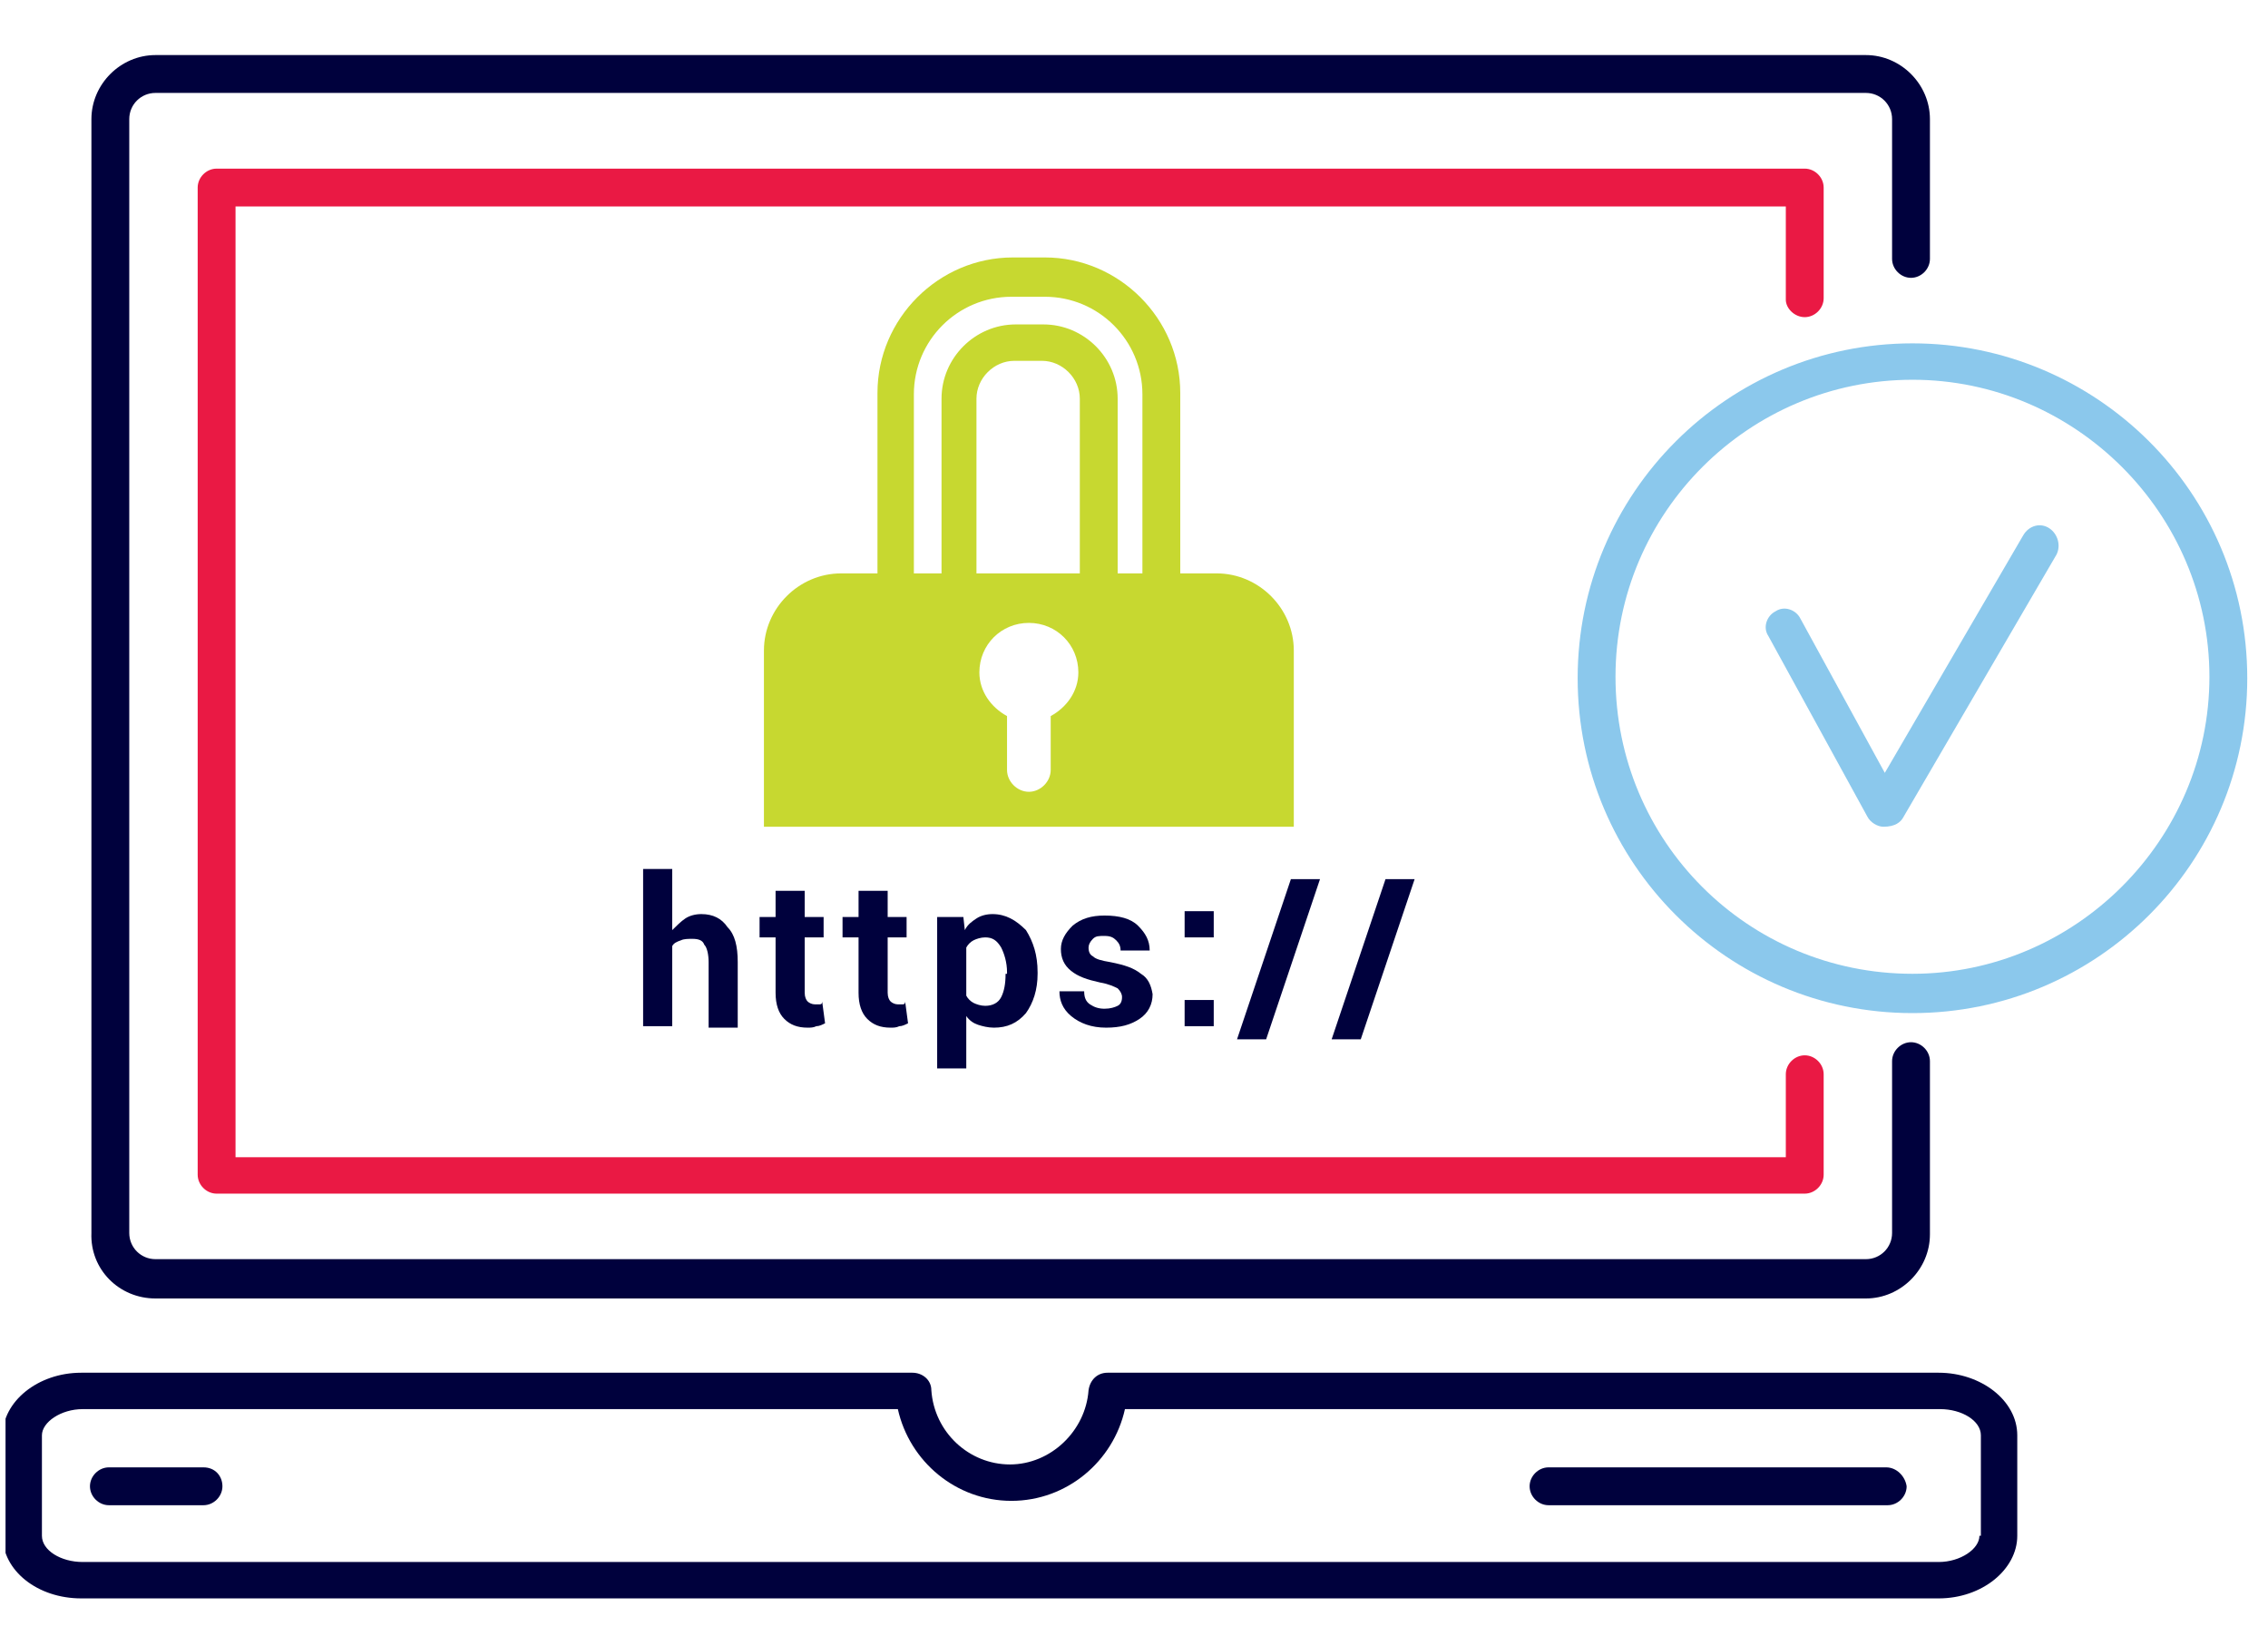 <?xml version="1.0" encoding="utf-8"?>
<!-- Generator: Adobe Illustrator 23.0.6, SVG Export Plug-In . SVG Version: 6.00 Build 0)  -->
<svg version="1.1" id="Слой_1" xmlns="http://www.w3.org/2000/svg" xmlns:xlink="http://www.w3.org/1999/xlink" x="0px" y="0px"
	 viewBox="0 0 153 111" style="enable-background:new 0 0 153 111;" xml:space="preserve">
<style type="text/css">
	.st0{opacity:0;fill:#F1F2FF;}
	.st1{fill:#00013D;}
	.st2{fill:#EA1944;}
	.st3{fill:#8BC8EC;}
	.st4{fill:#C7D830;}
</style>
<symbol  id="clouds" viewBox="-79.4 -8.6 154 154">
	<g>
		<rect x="-79.4" y="-8.6" class="st0" width="154" height="154"/>
		<g>
			<g>
				<path class="st1" d="M-69.1,34.5H48.4c2.4,0,4.4,2,4.4,4.4v11.9c0,0.7-0.6,1.3-1.3,1.3s-1.3-0.6-1.3-1.3V39c0-1-0.8-1.8-1.8-1.8
					H-69.1c-1,0-1.8,0.8-1.8,1.8v76.5c0,1,0.8,1.8,1.8,1.8H48.4c1,0,1.8-0.8,1.8-1.8v-9.6c0-0.7,0.6-1.3,1.3-1.3s1.3,0.6,1.3,1.3
					v9.6c0,2.4-2,4.4-4.4,4.4H-69.1c-2.4,0-4.4-2-4.4-4.4V39C-73.6,36.5-71.6,34.5-69.1,34.5z"/>
				<path class="st2" d="M44.2,101.9c0.7,0,1.3,0.6,1.3,1.3v7.6c0,0.7-0.6,1.3-1.3,1.3H-64.9c-0.7,0-1.3-0.6-1.3-1.3V43
					c0-0.7,0.6-1.3,1.3-1.3H44.2c0.7,0,1.3,0.6,1.3,1.3v6.9c0,0.7-0.6,1.3-1.3,1.3s-1.3-0.6-1.3-1.3v-5.7H-63.6v65.3H42.9v-6.4
					C42.9,102.5,43.5,101.9,44.2,101.9z"/>
				<path class="st3" d="M51.6,100.1c-12.7,0-23-10.3-23-23c0-12.7,10.3-23,23-23s23,10.3,23,23C74.6,89.9,64.2,100.1,51.6,100.1z
					 M51.6,56.8c-11.3,0-20.4,9.1-20.4,20.4s9.2,20.4,20.4,20.4S72,88.4,72,77.2S62.8,56.8,51.6,56.8z"/>
				<path class="st1" d="M53.4,29.4H-3.7c-0.7,0-1.2-0.5-1.3-1.2c-0.2-2.8-2.6-5.1-5.4-5.1s-5.2,2.2-5.4,5.1c0,0.7-0.6,1.2-1.3,1.2
					h-57.1c-3,0-5.4-2-5.4-4.3v-6.9c0-2.4,2.4-4.3,5.4-4.3H53.4c3,0,5.4,2,5.4,4.3v6.9C58.8,27.5,56.3,29.4,53.4,29.4z M56.2,18.2
					c0-0.9-1.3-1.8-2.8-1.8H-74.1c-1.5,0-2.8,0.8-2.8,1.8v6.9c0,0.9,1.3,1.8,2.8,1.8h56c0.8-3.6,4-6.3,7.8-6.3s7,2.7,7.8,6.3h56
					c1.5,0,2.8-0.8,2.8-1.8V18.2z"/>
				<path class="st1" d="M49.8,22.9H26.6c-0.7,0-1.3-0.6-1.3-1.3c0-0.7,0.6-1.3,1.3-1.3h23.3c0.7,0,1.3,0.6,1.3,1.3
					C51.1,22.3,50.5,22.9,49.8,22.9z"/>
				<path class="st1" d="M-65.8,22.9h-6.5c-0.7,0-1.3-0.6-1.3-1.3c0-0.7,0.6-1.3,1.3-1.3h6.5c0.7,0,1.3,0.6,1.3,1.3
					C-64.5,22.3-65,22.9-65.8,22.9z"/>
			</g>
			<g>
				<path class="st3" d="M61,87.4c-0.6,0.4-1.4,0.2-1.8-0.5l-9.5-16.3l-5.8,10.6c-0.3,0.6-1.1,0.9-1.7,0.5c-0.6-0.3-0.9-1.1-0.5-1.7
					l6.8-12.4c0.2-0.4,0.7-0.7,1.1-0.7c0.8,0,1.2,0.3,1.4,0.7l10.5,18C61.8,86.2,61.6,87,61,87.4z"/>
				<path class="st1" d="M-31.6,60.9c-0.4,0-0.8-0.1-1.1-0.3c-0.3-0.2-0.6-0.5-0.9-0.8V64h-2V53.2h2v5.5c0.1,0.2,0.3,0.3,0.6,0.4
					c0.2,0.1,0.5,0.1,0.8,0.1c0.4,0,0.7-0.1,0.8-0.4c0.2-0.2,0.3-0.7,0.3-1.2v-4.5h2v4.5c0,1.1-0.2,1.9-0.7,2.4
					C-30.2,60.6-30.8,60.9-31.6,60.9z"/>
				<path class="st1" d="M-23.5,54.7c-0.1,0-0.2,0-0.3,0c-0.2,0-0.4,0.1-0.5,0.2c-0.1,0.1-0.2,0.3-0.2,0.6v3.8h1.3v1.4h-1.3v1.8h-2
					v-1.8h-1.1v-1.4h1.1v-3.8c0-0.8,0.2-1.4,0.6-1.8c0.4-0.4,0.9-0.6,1.6-0.6c0.2,0,0.4,0,0.6,0.1c0.2,0,0.4,0.1,0.6,0.2l-0.2,1.5
					C-23.3,54.7-23.4,54.7-23.5,54.7z"/>
				<path class="st1" d="M-17.8,54.7c-0.1,0-0.2,0-0.3,0c-0.2,0-0.4,0.1-0.5,0.2c-0.1,0.1-0.2,0.3-0.2,0.6v3.8h1.3v1.4h-1.3v1.8h-2
					v-1.8h-1.1v-1.4h1.1v-3.8c0-0.8,0.2-1.4,0.6-1.8c0.4-0.4,0.9-0.6,1.6-0.6c0.2,0,0.4,0,0.6,0.1c0.2,0,0.4,0.1,0.6,0.2l-0.2,1.5
					C-17.6,54.7-17.7,54.7-17.8,54.7z"/>
				<path class="st1" d="M-11.6,60.9c-0.4,0-0.8-0.1-1.1-0.3c-0.3-0.2-0.6-0.4-0.8-0.8l-0.1,0.9h-1.8V50.3h2v3.6
					c0.2-0.3,0.5-0.5,0.8-0.6c0.3-0.1,0.7-0.2,1.1-0.2c0.9,0,1.6,0.3,2.2,1c0.5,0.7,0.8,1.6,0.8,2.7v0.1c0,1.2-0.3,2.1-0.8,2.9
					C-10,60.5-10.7,60.9-11.6,60.9z M-10.7,56.8c0-0.7-0.1-1.2-0.3-1.6c-0.2-0.4-0.6-0.6-1.1-0.6c-0.3,0-0.6,0.1-0.8,0.2
					c-0.2,0.1-0.4,0.3-0.5,0.5v3.3c0.1,0.2,0.3,0.4,0.5,0.5c0.2,0.1,0.5,0.2,0.8,0.2c0.5,0,0.8-0.2,1.1-0.7c0.2-0.4,0.4-1,0.4-1.7
					V56.8z"/>
				<path class="st1" d="M-1.4,56.8c-0.5,0.4-1.1,0.6-2.1,0.8c-0.6,0.1-1,0.2-1.2,0.4c-0.2,0.1-0.3,0.3-0.3,0.6
					c0,0.2,0.1,0.4,0.3,0.6c0.2,0.2,0.4,0.2,0.8,0.2c0.4,0,0.6-0.1,0.8-0.3c0.2-0.2,0.3-0.4,0.3-0.7h2l0,0c0,0.7-0.3,1.2-0.8,1.7
					s-1.3,0.7-2.3,0.7c-0.9,0-1.6-0.2-2.2-0.7c-0.5-0.5-0.8-1-0.8-1.6c0-0.6,0.2-1.1,0.7-1.5c0.5-0.4,1.1-0.6,2-0.8
					c0.6-0.1,1-0.3,1.2-0.4c0.2-0.2,0.3-0.4,0.3-0.6c0-0.3-0.1-0.5-0.3-0.6s-0.5-0.2-0.9-0.2c-0.4,0-0.7,0.1-1,0.3
					c-0.3,0.2-0.4,0.5-0.4,0.9H-7l0,0c0-0.6,0.2-1.2,0.8-1.7c0.6-0.5,1.4-0.8,2.4-0.8c1,0,1.7,0.2,2.3,0.6c0.6,0.4,0.9,1,0.9,1.7
					C-0.7,56-0.9,56.5-1.4,56.8z"/>
				<rect x="1.6" y="53.2" class="st1" width="2" height="1.8"/>
				<rect x="1.6" y="59.3" class="st1" width="2" height="1.8"/>
				<polygon class="st1" points="5.2,52.3 7.2,52.3 10.9,63.3 8.9,63.3 				"/>
				<polygon class="st1" points="11.7,52.3 13.7,52.3 17.4,63.3 15.4,63.3 				"/>
				<path class="st4" d="M9.1,66.9c0,0.1,0,0.1,0,0.2V79c0,2.9-2.4,5.3-5.3,5.3H1.3v12.4c0,5.1-4.2,9.3-9.3,9.3h-2.2
					c-5.1,0-9.3-4.2-9.3-9.3V84.3h-2.5c-2.9,0-5.3-2.4-5.3-5.3V67.1c0-0.1,0-0.1,0-0.2H9.1z M-7.6,74.5v-3.7c0-0.8-0.7-1.5-1.5-1.5
					c-0.8,0-1.5,0.7-1.5,1.5v3.7c-1.1,0.6-1.9,1.7-1.9,3c0,1.9,1.5,3.4,3.4,3.4c1.9,0,3.4-1.5,3.4-3.4C-5.7,76.2-6.5,75.1-7.6,74.5z
					 M-5.6,84.3h-7.1v12c0,1.4,1.2,2.6,2.6,2.6h1.9c1.4,0,2.6-1.2,2.6-2.6V84.3z M-17,96.6c0,3.7,3,6.7,6.7,6.7H-8
					c3.7,0,6.7-3,6.7-6.7V84.3H-3v12c0,2.8-2.3,5.1-5.1,5.1h-1.9c-2.8,0-5.1-2.3-5.1-5.1v-12H-17V96.6z"/>
			</g>
		</g>
	</g>
</symbol>
<use xlink:href="#clouds"  width="154" height="154" id="XMLID_15_" x="-79.4" y="-8.6" transform="matrix(0.982 0 0 -0.982 78.344 121.456)" style="overflow:visible;"/>
</svg>
